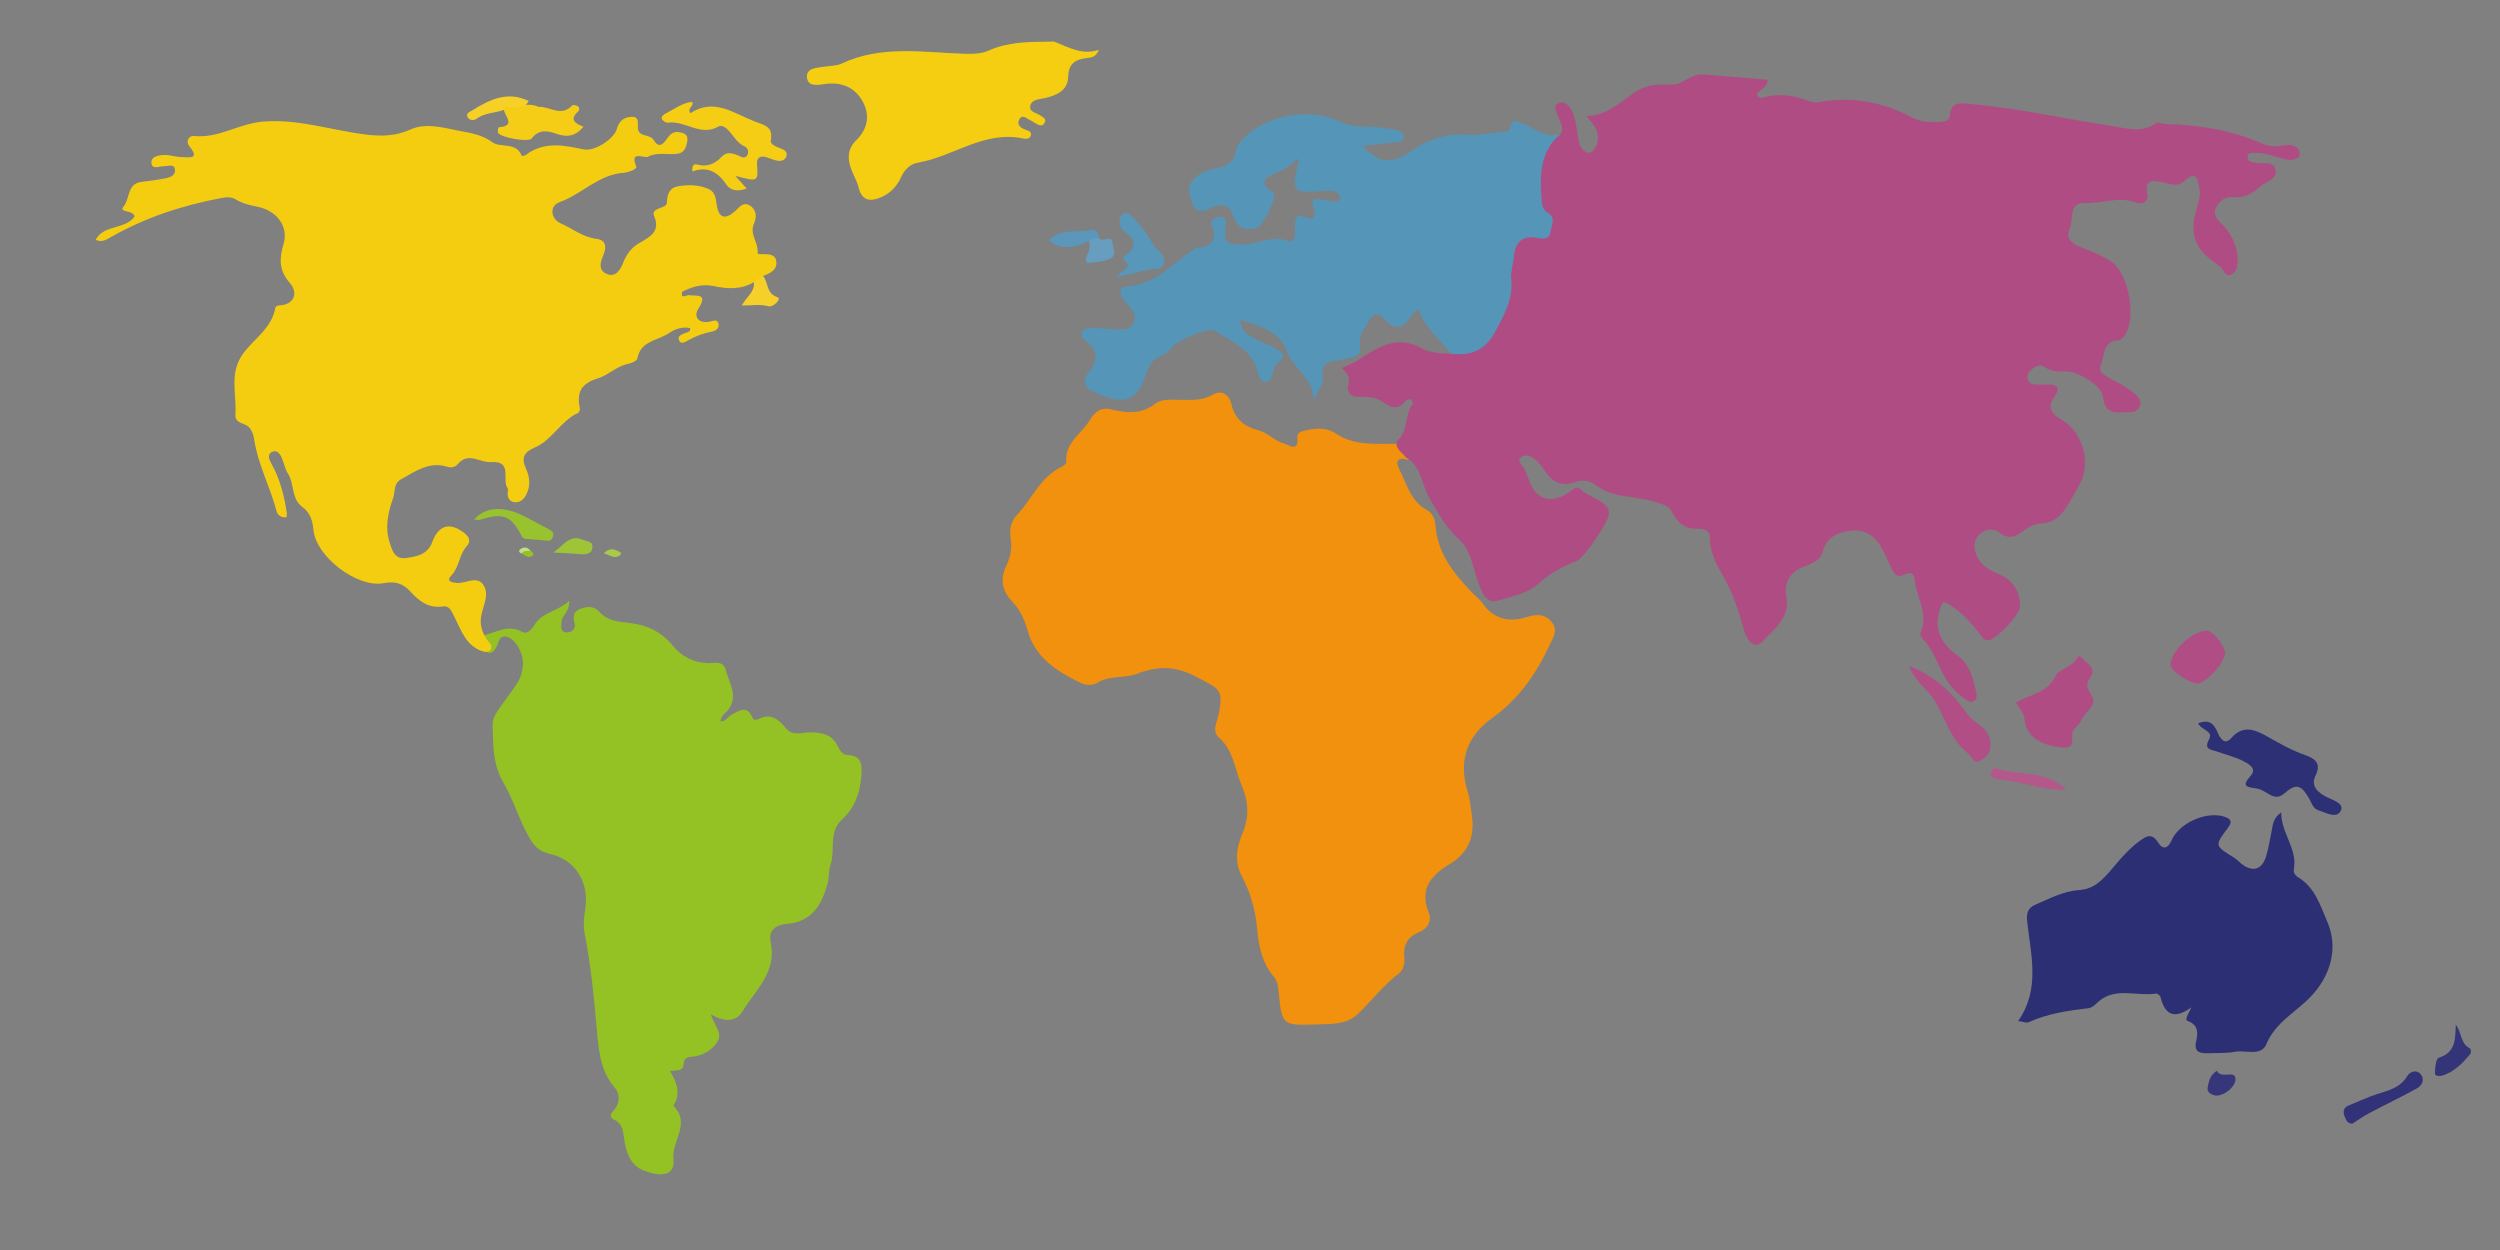 <?xml version="1.0" encoding="utf-8"?>
<!-- Generator: Adobe Illustrator 16.0.0, SVG Export Plug-In . SVG Version: 6.00 Build 0)  -->
<!DOCTYPE svg PUBLIC "-//W3C//DTD SVG 1.1//EN" "http://www.w3.org/Graphics/SVG/1.1/DTD/svg11.dtd">
<svg version="1.1" xmlns="http://www.w3.org/2000/svg" xmlns:xlink="http://www.w3.org/1999/xlink" x="0px" y="0px" width="800px"
	 height="400px" viewBox="0 0 800 400" enable-background="new 0 0 800 400" xml:space="preserve">
<rect x="0" y="0" width="800" height="400" fill="#808080" stroke="none"/>
<g id="australie" class="my-tab-btns australie">
			<a xlink:href="#">
			<path class="australie" fill-rule="evenodd" clip-rule="evenodd" fill="#2C2F74" d="M701.256,322.345c-5.289,3.819-8.458,2.658-9.897-3.306
				c-0.114-0.475-1.006-1.169-1.43-1.101c-6.339,1.024-13.427-2.455-19.025,3.135c-0.686,0.685-1.625,1.432-2.52,1.54
				c-6.563,0.79-13.071,1.692-19.177,4.487c-0.754,0.345-1.907-0.18-3.392-0.368c7.169-10.269,4.031-21.179,2.875-31.9
				c-0.27-2.507,0.199-4.306,2.542-5.296c4.572-1.933,8.961-4.372,14.095-4.717c4.62-0.311,7.295-2.991,10.336-6.583
				c3.027-3.575,6.299-7.527,10.509-10.119c1.852-1.141,3.193-0.463,4.436,1.506c1.537,2.437,3.159,1.864,4.28-0.692
				c2.491-5.68,11.359-9.541,17.083-7.528c2.225,0.783,2.282,1.789,0.884,3.631c-4.223,5.563-4.144,5.601,2.122,9.466
				c0.838,0.517,1.513,1.294,2.295,1.91c3.542,2.79,6.58,1.932,7.891-2.419c0.813-2.697,1.22-5.516,1.797-8.283
				c0.399-1.92,0.453-3.992,3.037-5.74c-0.071,6.673,5.262,11.557,4.04,18.2c-0.204,1.107,0.503,2.046,1.316,2.53
				c5.464,3.258,7.134,9.062,9.403,14.314c3.632,8.409,0.999,17.358-5.398,23.999c-4.765,4.948-11.259,8.166-14.14,15.149
				c-1.635,3.964-6.703,1.783-9.923,2.403c-2.285,0.44-5.621,0.407-8.479,0.465c-2.941,0.06-4.906-0.244-3.998-4.137
				c0.523-2.244,0.635-4.875-2.482-6.058C699.24,326.417,699.366,326.084,701.256,322.345z"/>
			<path fill-rule="evenodd" clip-rule="evenodd" fill="#2D3075" d="M703.398,231.483c3.491-1.474,5.118,0.152,6.295,2.986
				c0.809,1.949,2.262,4.09,4.329,1.699c3.905-4.514,7.969-2.479,11.629-0.42c3.901,2.194,7.703,4.386,11.972,5.867
				c2.782,0.965,5.424,2.376,3.348,6.592c-1.636,3.323,0.724,5.463,3.76,6.936c1.961,0.951,5.58,2.018,4.266,4.403
				c-1.393,2.527-4.777,0.468-7.171-0.284c-1.696-0.533-2.118-2.396-2.947-3.829c-2.546-4.403-4.233-4.731-7.878-1.546
				c-1.477,1.29-2.867,1.383-4.525,0.475c-1.443-0.791-2.908-1.875-4.459-2.07c-3.377-0.423-4.742-0.745-1.725-4.14
				c2.053-2.31-0.937-3.853-2.605-4.692c-2.64-1.328-5.605-1.999-8.406-3.021c-1.706-0.623-4.16-0.54-2.403-3.8
				C708.419,233.78,704.446,233.754,703.398,231.483z"/>
			<path fill-rule="evenodd" clip-rule="evenodd" fill="#313277" d="M752.712,359.599c-1.579-0.041-1.966-1.264-2.399-2.259
				c-0.672-1.548-0.451-2.902,1.354-3.623c3.063-1.223,6.05-2.68,9.187-3.664c3.651-1.146,7.252-2.02,9.452-5.697
				c0.853-1.427,2.918-2.203,4.255-0.663c1.466,1.688,0.554,3.661-1.181,4.613c-5.031,2.765-10.219,5.242-15.295,7.929
				C756.197,357.235,754.448,358.502,752.712,359.599z"/>
			<path fill-rule="evenodd" clip-rule="evenodd" fill="#343478" d="M785.849,327.918c1.98,2.468,1.392,6.03,4.559,7.581
				c0.282,0.138,0.407,1.431,0.117,1.771c-2.458,2.876-5.073,5.638-8.79,6.865c-0.82,0.271-2.541,0.361-2.555-0.652
				c-0.024-1.729,0.34-4.723,1.225-5C785.878,336.771,785.667,332.479,785.849,327.918z"/>
			<path fill-rule="evenodd" clip-rule="evenodd" fill="#38367A" d="M709.391,342.637c1.424,2.864,6.015-0.524,5.968,2.757
				c-0.03,2.084-2.844,4.871-5.833,5.208c-0.799,0.09-3.4-0.622-3.095-2.488C706.736,346.244,707.158,344.06,709.391,342.637z"/>
			<path fill-rule="evenodd" clip-rule="evenodd" fill="#FDF1CC" d="M218.123,92.099c-1.388,0.694-2.519,2.09-4.398,1.688
				c-0.022-1.694,1.063-2.284,2.335-2.708C216.748,91.419,217.435,91.759,218.123,92.099z"/>
				</a>
</g>


<g id="afrique" class="my-tab-btns afrique">
	<a xlink:href="#">
	<path fill-rule="evenodd" clip-rule="evenodd" fill="#F1910D" d="M448.028,142.061c0.941,1.692,2.824,2.881,2.746,5.12
		c-2.973-0.942-4.588-0.146-2.98,3.013c2.371,4.655,3.576,10.159,8.739,12.976c1.938,1.057,2.669,2.915,2.824,5.001
		c0.658,8.84,5.742,15.264,11.566,21.29c1.155,1.195,2.523,2.233,3.473,3.57c3.604,5.08,8.409,6.231,14.082,4.445
		c3.1-0.976,5.957-1.163,8.142,1.659c2.047,2.643,0.317,4.981-0.802,7.394c-4.267,9.197-9.889,17.198-18.304,23.229
		c-8.191,5.872-10.954,13.879-7.803,23.74c0.751,2.351,0.89,4.902,1.267,7.367c1.034,6.766-1.047,12.031-7.125,15.67
		c-5.881,3.521-9.763,7.952-6.628,15.588c1.035,2.521-0.345,5.028-3.008,6.106c-3.813,1.544-5.238,4.166-4.84,8.214
		c0.174,1.771-0.206,3.922-1.722,5.055c-5.104,3.811-8.818,8.991-13.444,13.226c-3.5,3.205-8.339,2.935-12.836,3.086
		c-11.169,0.376-11.19,0.371-12.277-10.965c-0.148-1.542-0.429-3.056-1.396-4.198c-3.737-4.413-4.931-9.622-5.39-15.218
		c-0.493-6.01-2.124-11.726-4.97-17.132c-2.334-4.433-1.691-9.112,0.217-13.535c2.259-5.233,2.018-10.161-0.229-15.417
		c-2.241-5.245-2.551-11.229-7.377-15.421c-2.252-1.957-0.405-5.101,0.088-7.633c1.529-7.848-0.022-7.832-6.721-11.451
		c-7.036-3.802-12.555-3.874-19.652-1.169c-3.75,1.429-8.494,0.386-12.415,2.748c-1.602,0.965-3.708,0.943-5.352,0.154
		c-7.629-3.663-14.68-8.056-17.11-16.942c-0.946-3.457-2.417-6.541-4.887-9.122c-3.249-3.394-3.949-7.169-1.897-11.441
		c1.321-2.75,1.924-5.569,1.417-8.695c-0.435-2.678-0.034-5.433,1.937-7.508c4.875-5.134,7.565-12.301,14.47-15.558
		c0.568-0.268,1.412-0.938,1.375-1.354c-0.573-6.295,4.832-9.073,7.521-13.469c1.828-2.988,3.753-4.217,6.769-3.499
		c5.005,1.193,9.599,1.716,14.158-1.793c2.161-1.663,5.412-1.259,8.269-1.245c3.446,0.018,6.825,0.306,10.146-1.646
		c2.815-1.654,5.275-0.15,5.992,3.058c1.041,4.656,4.132,7.169,8.41,8.256c3.197,0.812,5.348,3.431,8.368,4.313
		c1.715,0.501,4.786,2.983,4.311-2.083c-0.152-1.617,1.957-1.986,3.435-2.301c3.042-0.648,6.354-0.546,8.729,1.079
		C433.803,143.067,440.991,141.793,448.028,142.061z"/>
		</a>
</g>

<g id="asie" class="my-tab-btns asie">
		<a xlink:href="#">
	<path fill-rule="evenodd" clip-rule="evenodd" fill="#AF4C84" d="M447.02,141.165c3.746-3.082,2.335-8.376,5.063-11.923
		c0.188-0.244-0.401-1.084-0.629-1.647c-0.578,0.238-1.373,0.312-1.698,0.741c-2.333,3.079-4.723,2.096-7.244,0.302
		c-2.128-1.514-4.635-1.706-7.124-1.621c-2.926,0.1-4.61-1.065-3.871-4.063c0.577-2.342-0.556-3.716-2.156-5.173
		c1.656-0.761,3.076-1.415,4.496-2.067c6.478-4.29,12.871-8.833,21.171-4.233c2.87,1.59,7.078,1.727,10.206,1.687
		c8.871-0.174,14.518-9.417,17.167-18.5c1.212-4.157,1.127-9.896,1.925-14.155c0.754-4.026,4.699-5.624,8.934-4.693
		c4.327,0.951,3.394-7.341-0.434-8.652c-0.503-3.657-1.989-19.475,6.024-23.669c2.315-2.479,0.128-4.629-0.491-6.901
		c-0.33-1.209-1.387-2.754,0.187-3.534c1.438-0.712,2.974,0.076,3.885,1.461c1.801,2.738,1.992,5.945,2.478,9.06
		c0.311,1.993,0.623,4.038,2.625,5.098c1.003,0.531,1.955,0.054,2.59-0.854c1.468-2.1,1.548-4.421,0.545-6.646
		c-0.592-1.313-1.729-2.382-2.995-4.055c6.542-0.072,11.034-4.624,15.287-7.469c4.253-2.845,7.451-2.571,11.43-2.622
		c0.827-0.011,1.692-0.034,2.471-0.274c2.681-0.828,4.873-3.143,7.868-2.936c6.923,0.478,13.835,1.121,20.915,1.71
		c0.026,2.683-2.705,2.987-3.445,4.758c0.7,1.61,2.046,0.884,2.965,0.674c4.374-1,8.56-0.53,12.718,1.044
		c1.222,0.462,2.673,0.908,3.896,0.686c10.718-1.951,20.702-0.108,30.305,4.977c2.407,1.274,5.436,1.569,8.312,1.342
		c1.469-0.116,3.411-0.042,3.541-1.977c0.315-4.708,3.496-4.022,6.509-3.768c15.383,1.297,30.421,4.792,45.644,7.101
		c4.541,0.688,9.337,2.278,13.786-0.979c0.686-0.502,2.236,0.27,3.391,0.302c10.563,0.295,20.839,1.922,30.593,6.235
		c2.16,0.956,4.496,1.028,6.871,0.604c1.819-0.326,3.77-0.329,4.923,1.454c0.359,0.555,0.321,1.971-0.096,2.316
		c-1.558,1.289-3.517,0.882-5.259,0.426c-2.732-0.714-5.372-1.839-8.256-1.775c-1.071,0.024-2.667-0.424-2.83,1.197
		c-0.147,1.465,1.284,1.648,2.444,1.897c2.316,0.497,5.866-0.717,6.529,2.25c0.703,3.146-3.188,3.744-5.049,5.472
		c-2.39,2.219-4.957,3.664-8.505,3.287c-2.438-0.259-4.547,1.173-5.549,3.521c-1.04,2.438,0.622,3.723,2.219,5.418
		c3.122,3.316,5.006,7.419,4.714,12.19c-0.095,1.546-0.531,3.028-2.118,3.684c-1.855,0.766-2.05-1.101-2.917-1.954
		c-0.935-0.92-1.979-1.747-3.052-2.507c-5.25-3.722-6.988-8.37-5.512-14.765c0.633-2.743,1.997-5.448,1.398-8.296
		c-0.502-2.388-0.646-6.289-4.759-2.429c-2.274,2.134-5.001,0.815-7.597,0.283c-2.723-0.558-5.179-0.672-4.349,3.537
		c0.536,2.718-1.305,3.917-3.594,3.057c-5.503-2.069-10.861,0.354-16.306,0.167c-5.542-0.19-3.504,5.497-4.985,8.418
		c-1.249,2.464,0.53,4.441,2.97,5.432c3.698,1.501,7.49,2.777,10.768,5.165c5.309,3.868,7.75,18.044,3.948,23.372
		c-0.455,0.637-1.207,1.471-1.851,1.498c-5.362,0.225-4.489,5.048-5.826,8.045c-0.923,2.071,1.197,3.162,2.81,4.072
		c2.896,1.635,5.943,3.033,8.408,5.34c1.004,0.94,1.84,2.027,1.335,3.508c-0.491,1.441-1.755,2.035-3.13,2.072
		c-3.908,0.104-8.148,1.158-8.735-5.112c-0.312-3.33-8.292-8.184-11.813-7.914c-2.382,0.183-4.642,0.042-6.706-1.335
		c-1.737-1.159-3.159-0.343-4.462,0.86c-0.925,0.855-1.428,1.978-0.983,3.152c0.681,1.796,2.4,1.459,3.864,1.523
		c0.832,0.037,1.667,0.038,2.5,0.008c3.173-0.115,4.021,1.187,2.15,3.798c-2.605,3.638-0.878,5.71,2.347,7.527
		c6.432,3.625,9.34,13.379,5.945,19.984c-1.444,2.808-3.04,5.548-4.734,8.213c-1.769,2.781-4.196,4.8-7.672,4.917
		c-2.311,0.078-4.146,1.111-5.91,2.396c-2.417,1.763-4.604,2.91-7.584,0.55c-1.848-1.463-4.563-1.327-6.448,0.548
		c-2.008,1.998-1.913,4.467-0.802,6.95c1.328,2.969,3.899,4.426,6.725,5.602c4.642,1.931,7.071,5.469,7.075,10.455
		c0.002,2.594-7.086,10.113-9.781,10.798c-1.106,0.281-1.726-0.089-2.433-1.056c-3.1-4.238-6.609-8.1-11.2-10.804
		c-0.394-0.231-0.951-0.183-1.257-0.235c-3.503,7.231-1.493,12.693,4.839,17.192c3.732,2.652,4.752,7.089,5.768,11.329
		c0.277,1.156,0.405,2.452-0.791,3.147c-1.228,0.715-2.224-0.317-3.124-0.944c-2.921-2.036-5.084-4.723-6.73-7.9
		c-1.903-3.674-3.186-7.708-6.183-10.778c-0.542-0.555-1.186-1.704-0.959-2.206c2.521-5.568-0.75-10.43-1.648-15.585
		c-0.404-2.321-0.271-4.669-3.709-3.026c-2.446,1.169-3.252-0.642-4.073-2.32c-1.093-2.238-1.968-4.601-3.238-6.731
		c-2.117-3.553-5.233-5.562-9.55-5.07c-4.224,0.481-7.786,1.979-9.023,6.555c-0.822,3.041-3.38,3.944-5.87,4.873
		c-4.559,1.699-6.674,4.873-5.791,9.686c1.245,6.784-4.023,10.42-7.604,14.302c-2.715,2.944-5.152-0.641-5.91-3.392
		c-1.684-6.118-3.61-12.065-6.798-17.614c-2.141-3.726-4.226-7.558-4.168-12.126c0.032-2.513-2.122-2.993-3.886-2.912
		c-4.131,0.191-6.506-1.945-8.232-5.301c-1.164-2.263-3.18-2.514-5.492-3.279c-6.21-2.057-13.288-1.052-18.818-5.295
		c-2.03-1.557-4.291-1.907-6.608-1.063c-4.343,1.581-7.418,0.066-9.82-3.574c-0.729-1.106-1.533-2.193-2.462-3.13
		c-1.371-1.382-3.452-2.415-4.956-1.362c-2.025,1.418,0.517,2.704,1.009,4.063c0.45,1.242,1.049,2.43,1.485,3.676
		c1.938,5.533,6.172,7.174,11.38,4.409c1.584-0.841,3.673-3.078,4.786-1.969c2.647,2.636,6.573,3.163,8.866,6.068
		c0.366,0.463,0.42,1.253,0.436,1.897c0.061,2.547-8.027,14.311-10.475,15.256c-4.375,1.689-8.403,3.844-11.938,7.062
		c-3.652,3.326-8.67,4.202-13.172,5.552c-3.748,1.124-5.185-2.829-6.259-5.814c-1.735-4.824-2.264-10.293-6.287-13.928
		c-4.187-3.784-6.707-8.564-9.45-13.309c-2.485-4.298-2.388-10.123-7.521-12.862C448.721,144.647,446.358,143.716,447.02,141.165z"
		/>
	<path fill-rule="evenodd" clip-rule="evenodd" fill="#B04C84" d="M645.123,224.774c4.534-2.654,10.001-2.897,12.663-8.506
		c1.054-2.221,5.341-2.691,6.93-5.783c0.604-1.174,1.599,0.166,2.298,0.815c1.596,1.481,3.702,3.024,1.969,5.374
		c-1.734,2.351-1.064,3.573,0.377,5.905c1.971,3.189-2.225,5.209-3.333,7.925c-0.428,1.047-1.646,1.951-2.439,3.012
		c-1.342,1.795,1.002,5.946-3.039,5.695c-7.723-0.48-12.125-3.671-12.636-8.835C647.682,228.055,646.043,226.599,645.123,224.774z"
		/>
	<path fill-rule="evenodd" clip-rule="evenodd" fill="#B04E85" d="M610.903,213.139c8.551,3.218,13.97,8.748,18.613,15.307
		c1.02,1.44,2.581,2.551,4.039,3.613c2.184,1.59,3.304,3.673,3.417,6.316c0.106,2.491-1.513,4.095-3.387,5.112
		c-2.173,1.179-2.51-1.434-3.704-2.338c-5.557-4.208-7.229-11-10.573-16.587C616.973,220.66,612.918,218.327,610.903,213.139z"/>
	<path fill-rule="evenodd" clip-rule="evenodd" fill="#B04D84" d="M712.025,209.046c-0.077,2.98-6.221,9.717-8.803,9.651
		c-2.698-0.069-8.594-4.061-8.634-5.846c-0.1-4.398,7.077-11.166,11.686-11.019C708.189,201.894,712.084,206.779,712.025,209.046z"
		/>
	<path fill-rule="evenodd" clip-rule="evenodd" fill="#B4588B" d="M661.206,252.66c-8.353,0.4-15.139-2.933-22.367-3.398
		c-0.98-0.063-1.858-0.836-1.748-2.039c0.089-0.961,0.933-1.646,1.712-1.358C645.847,248.46,654.333,246.079,661.206,252.66z"/>
</a>
</g>
<g id="amerique_sud" class="my-tab-btns amerique_sud">
		<a xlink:href="#">
	<path fill-rule="evenodd" clip-rule="evenodd" fill="#94C124" d="M152.55,205.576c0.71-0.748,1.421-1.495,2.132-2.243
		c4.077-0.905,7.881-3.675,12.434-1.128c1.458,0.815,2.921-0.546,3.913-2.213c2.462-4.14,7.361-4.261,11.145-7.743
		c0.066,3.613-2.311,4.615-2.467,6.645c-0.112,1.46-0.55,3.37,1.596,3.482c1.59,0.083,3.03-1.148,2.575-2.938
		c-0.576-2.265-0.47-3.84,2.026-4.689c2.214-0.752,4.187-0.873,5.918,1.065c2.417,2.704,5.798,3.132,9.102,3.471
		c5.72,0.587,10.575,2.657,14.281,7.228c2.861,3.529,6.595,5.462,11.215,5.683c2.15,0.103,4.964-1.027,5.837,2.252
		c1.116,4.19,4.119,8.314,0.714,12.768c-0.836,1.094-2.358,1.775-2.368,3.609c1.786,0.023,2.276-1.502,3.363-2.042
		c2.381-1.183,4.945-3.435,6.768,0.764c0.437,1.005,1.377,0.878,2.113,0.502c3.87-1.976,6.408,0.269,8.569,2.897
		c2.285,2.777,5.243,1.407,7.781,1.41c4.023,0.005,7.207,0.71,9.02,4.684c0.554,1.213,1.524,2.49,2.901,2.552
		c4.928,0.222,4.754,3.397,4.489,6.967c-0.399,5.369-2.229,10.057-6.19,13.724c-4.422,4.092-2.019,9.814-3.685,14.565
		c-0.646,1.844-0.36,3.999-0.891,5.902c-1.885,6.752-5.045,12.27-13.09,12.887c-3.453,0.265-5.956,2.036-5.134,5.817
		c2.074,9.551-4.868,15.36-9.051,22.22c-2.081,3.413-5.796,3.44-10.131,0.879c1.203,3.753,4.216,6.202,1.766,9.379
		c-2.073,2.689-4.813,4.003-8.121,4.251c-1.358,0.102-2.254,0.705-2.305,2.097c-0.104,2.896-2.432,2.036-4.354,2.467
		c2.105,3.462,3.507,6.958,1.235,10.762c-0.077,0.129-0.12,0.404-0.045,0.48c5.497,5.617-0.776,11.188-0.113,16.846
		c0.471,4.02-1.955,5.577-6.094,4.731c-6.115-1.25-8.311-3.666-9.584-10.506c-0.474-2.549-0.265-5.367-3.298-6.767
		c-1.935-0.893-0.876-2.163,0.02-3.181c1.993-2.265,1.766-5.222,0.271-6.938c-4.805-5.516-5.266-12.399-5.844-18.859
		c-0.917-10.259-1.867-20.458-3.879-30.571c-0.505-2.539-0.218-5.335,0.19-7.938c1.311-8.365-3.088-15.704-11.269-17.547
		c-2.91-0.656-4.631-1.971-6.131-4.378c-3.611-5.798-5.365-12.603-8.686-18.245c-3.647-6.196-3.304-12.07-3.554-18.356
		c-0.072-1.811,0.59-3.294,1.494-4.653c1.934-2.907,4.119-5.647,6.07-8.544c2.938-4.364,2.836-9.559-0.344-13.46
		c-1.478-1.812-4.346-3.096-5.221-0.519C157.313,211.963,155.049,207.952,152.55,205.576z"/>
	<path fill-rule="evenodd" clip-rule="evenodd" fill="#99C32E" d="M151.733,166.304c3.138-3.902,8.834-4.468,14.955-1.615
		c2.986,1.392,5.824,3.1,8.774,4.573c1.185,0.591,1.959,1.235,1.418,2.655c-0.442,1.163-1.321,1.215-2.418,1.064
		c-1.792-0.246-3.607-0.313-5.408-0.49c-0.783-0.077-1.628,0.037-2.105-0.907c-3.317-6.571-5.931-7.603-13.112-5.302
		C153.278,166.46,152.612,166.304,151.733,166.304z"/>
	<path fill-rule="evenodd" clip-rule="evenodd" fill="#9EC538" d="M177.029,176.795c3.088-1.914,5.111-5.928,9.303-4.127
		c1.336,0.574,3.326,0.428,3.271,2.332c-0.061,2.078-1.773,2.486-3.643,2.341C182.986,177.11,180.006,176.972,177.029,176.795z"/>
	<path fill-rule="evenodd" clip-rule="evenodd" fill="#A8C94A" d="M193.214,177.023c2.404-2.283,3.889-0.867,5.4-0.291
		c0.07,0.026,0.063,0.686-0.101,0.827C196.72,179.104,195.309,177.663,193.214,177.023z"/>
	<path fill-rule="evenodd" clip-rule="evenodd" fill="#94C124" d="M169.771,176.265c0.702,0.298,1.19,1.107,0.71,1.496
		c-1.285,1.041-2.44,0.064-3.536-0.665C167.305,174.838,168.683,176.044,169.771,176.265z"/>
	<path fill-rule="evenodd" clip-rule="evenodd" fill="#C6DB8B" d="M169.771,176.265c-0.985,0.131-2.125-0.266-2.826,0.831
		c-0.857-0.184-1.054-0.909-0.507-1.315C167.591,174.923,168.82,175.007,169.771,176.265z"/>
		</a>
</g>
<g id="europe" class="my-tab-btns europe">
		<a xlink:href="#">
	<path fill-rule="evenodd" clip-rule="evenodd" fill="#5595B8" d="M499.327,42.908c-6.243,5.3-6.618,12.365-6.083,19.778
		c0.157,2.185-0.012,4.188,2.279,5.58c2.515,1.527,0.806,3.952,0.638,5.916c-0.193,2.265-2.297,2.329-3.874,2.002
		c-5.79-1.202-7.625,1.864-7.981,6.885c-0.14,1.971-0.973,3.974-0.747,5.873c0.779,6.531-2.086,11.641-5.065,17.164
		c-3.351,6.213-7.937,7.843-14.237,7.045c-3.409-4.587-8.316-8.103-10.201-13.922c-1.191,0.206-1.99,1.088-2.742,2.296
		c-2.244,3.605-5.107,4.142-7.867,1.003c-2.476-2.815-3.899-2.322-5.584,0.488c-1.44,2.401-3.241,4.586-2.615,7.744
		c0.307,1.55-0.284,2.964-2.057,3.483c-1.623,0.348-3.229,0.829-4.871,1.015c-3.33,0.376-5.798,1.198-5.072,5.494
		c0.37,2.186-1.197,4.059-2.854,7.054c-0.44-7.315-6.777-9.921-8.858-15.978c-1.765-5.139-8.269-7.889-14.61-9.346
		c0.215,3.647,2.706,4.93,5.175,6.177c1.779,0.898,3.671,1.58,5.42,2.53c3.955,2.147,3.965,2.684,0.765,5.625
		c-0.529,0.486-0.614,1.462-0.89,2.216c-0.505,1.38-0.858,3.285-2.619,3.116c-1.623-0.155-2.037-2.058-2.418-3.47
		c-1.923-7.107-8.419-9.423-13.708-12.844c-2.027-1.311-12.544,3.395-14.05,5.708c-0.673,1.034-1.497,1.775-2.643,2.149
		c-3.217,1.05-4.52,3.562-5.44,6.592c-3.041,10.011-9.656,8.597-17.435,4.67c-2.249-1.135-2.571-3.515-0.871-5.553
		c3.073-3.685,3.547-7.014-0.681-10.19c-0.879-0.66-1.882-1.601-1.291-2.952c0.566-1.294,1.981-1.292,3.039-1.292
		c2.646,0.002,5.289,0.352,7.937,0.473c2.185,0.1,4.541,0.208,5.613-2.231c1.042-2.371-0.544-4.091-1.939-5.766
		c-0.532-0.639-1.153-1.217-1.604-1.908c-1.327-2.034-0.949-3.742,1.592-3.912c8.771-0.585,14.167-7.016,20.651-11.576
		c0.397-0.279,0.819-0.685,1.255-0.721c4.698-0.391,7.044-2.094,4.952-7.31c-0.608-1.517,1.13-2.655,2.863-2.585
		c1.907,0.077,1.855,1.331,1.628,2.841c-0.787,5.216-0.094,5.839,5.286,5.957c4.885,0.107,9.353-3.166,14.612-1.124
		c2.439,0.947,2.261-1.987,2.288-3.801c0.038-2.514-0.488-5.519,3.925-3.619c2.379,1.023,2.656-1.392,2.194-2.556
		c-1.556-3.922,0.564-3.633,3.171-3.193c1.746,0.295,3.551,1.274,5.222-0.122c0.161-0.134-0.08-0.97-0.334-1.343
		c-1.264-1.852-3.209-1.444-5-1.337c-10.251,0.612-10.249,0.625-8.072-9.638c0.026-0.126-0.136-0.292-0.413-0.84
		c-2.008,2.559-4.701,3.848-7.527,5.034c-2.666,1.119-4.488,2.796-1.034,5.305c0.399,0.29,0.855,0.587,1.097,0.993
		c0.857,1.438-3.322,10.086-5.426,10.914c-3.454,1.358-6.347-0.28-7.366-3.249c-1.534-4.471-3.792-4.764-7.499-2.951
		c-2.012,0.983-4.636,1.495-5.558-1.157c-0.915-2.631-2.455-5.663,0.358-8.362c1.872-1.797,3.985-2.786,6.571-3.214
		c3.421-0.567,6.319-1.889,6.909-6.054c0.188-1.328,1.371-2.658,2.391-3.702c7.282-7.453,21.443-9.953,30.764-5.256
		c4.43,2.232,9.159,1.218,13.706,1.989c1.311,0.222,2.672,0.22,3.947,0.56c1.241,0.331,2.841,0.691,2.741,2.384
		c-0.089,1.5-1.597,1.517-2.71,1.651c-3.388,0.41-6.788,0.728-10.355,1.099c4.894,5.666,9.246,5.936,14.72,2.151
		c5.458-3.773,11.489-6.167,18.51-5.689c4.074,0.277,8.227-0.598,12.344-0.952c0.689-0.059,1.238-0.254,1.488-1.014
		c0.931-2.84,0.923-2.774,3.574-1.843C490.87,40.736,494.338,44.481,499.327,42.908z"/>
	<path fill-rule="evenodd" clip-rule="evenodd" fill="#5897B9" d="M357.393,88.576c1.071-2.215,5.898-2.613,2.054-5.675
		c-0.097-0.077,0.059-0.75,0.268-0.889c4.321-2.874,3.878-5.347-0.233-8.167c-0.801-0.549-1.853-2.834-0.846-4.557
		c0.547-0.936,1.692-1.481,2.537-0.912c1.278,0.861,2.405,2.56,3.221,3.287c2.885,2.571,3.823,6.348,6.576,8.802
		c2.32,2.068,2.046,5.401-0.653,5.513C366.028,86.155,362.109,87.941,357.393,88.576z"/>
	<path fill-rule="evenodd" clip-rule="evenodd" fill="#5A97BA" d="M348.421,77.137c-4.241,1.923-8.478,3.283-12.791-0.219
		c3.884-4.117,9.255-2.213,13.816-3.385c1.347-0.346,2.176,1.218,2.245,2.712C350.871,77.528,349.523,76.881,348.421,77.137z"/>
	<path fill-rule="evenodd" clip-rule="evenodd" fill="#679DBE" d="M348.421,77.137c0.876-1.077,2.133-0.76,3.27-0.892
		c1.144,1.583,4.05-1.358,4.25,1.278c0.125,1.641,1.686,4.238-0.741,5.28c-2.144,0.921-4.65,1.146-7.022,1.306
		c-0.802,0.054-0.806-1.247-0.458-2.042C348.411,80.483,349.118,78.915,348.421,77.137z"/>
	</a>
</g>
<g id="amerique_nord" class="my-tab-btns amerique_nord">
		<a xlink:href="#">
	<path fill-rule="evenodd" clip-rule="evenodd" fill="#F5CD10" d="M155.016,208.576c-5.817-1.503-7.363-6.786-9.646-11.257
		c-0.904-1.77-1.51-3.584-3.696-3.256c-4.609,0.691-7.697-1.831-10.388-4.807c-2.433-2.692-5.034-3.313-8.476-2.646
		c-8.445,1.636-21.764-8.48-22.523-17.146c-0.266-3.027-1.075-5.433-3.585-7.279c-3.552-2.612-2.413-7.337-4.577-10.652
		c-0.975-1.492-1.244-3.427-1.985-5.094c-0.557-1.252-1.519-2.546-3.044-1.846c-1.611,0.74-1.033,2.383-0.41,3.475
		c2.855,4.997,4.251,10.427,5.086,16.046c0.067,0.454-0.049,0.936-0.079,1.389c-1.708,0.248-2.85-0.628-3.195-1.932
		c-2.045-7.726-5.91-14.884-7.149-22.845c-0.24-1.538-0.617-2.845-1.693-4.026c-1.348-1.48-4.525-0.986-4.326-4.125
		c0.407-6.416-1.982-13.098,2.269-19.136c3.483-4.948,9.296-8.253,10.487-14.829c0.131-0.72,0.755-0.846,1.511-0.895
		c4.28-0.278,6.102-3.733,3.094-7.231c-3.465-4.03-3.346-7.729-1.964-12.373c1.656-5.566-2.018-10.666-8.335-11.954
		c-2.484-0.507-4.824-1.029-6.999-2.368c-1.496-0.921-3.197-0.681-4.864-0.364c-12.48,2.371-24.382,6.325-35.452,12.669
		c-1.202,0.688-2.645,1.559-4.461,0.62c2.698-4.934,9.356-3.18,12.425-7.378c-0.208-2.304-5.228-1.156-3.502-3.229
		c2.11-2.534,1.081-7.41,5.803-7.905c2.473-0.259,4.936-0.654,7.383-1.101c1.67-0.305,3.591-0.91,3.229-2.987
		c-0.306-1.757-2.117-0.92-3.364-0.937c-1.507-0.02-3.962,1.239-4.14-1.041c-0.161-2.068,2.418-2.513,4.22-2.541
		c1.803-0.028,3.614,0.668,5.423,0.673c2.204,0.005,6.105,0.937,2.474-3.521c-1.196-1.468-0.183-3.403,1.54-3.224
		c7.754,0.808,14.227-3.886,21.748-4.575c9.734-0.892,18.767,1.721,28.008,3.308c6.65,1.142,12.922,2.144,19.475-0.813
		c4.689-2.116,9.975-0.721,14.772,0.256c3.853,0.785,7.866,1.175,11.531,3.86c2.519,1.845,7.532-0.284,9.346,4.336
		c0.022,0.057,0.985-0.085,1.343-0.354c5.835-4.399,12.172-3.046,18.535-1.717c3.299,0.689,9.604-3.267,10.527-6.582
		c0.662-2.379,2.167-3.73,4.597-3.854c2.761-0.141,2.019,2.029,2.124,3.547c0.22,3.162,3.791,1.759,5.13,3.966
		c1.988,3.274,3.536,0.329,4.741-1.25c1.272-1.667,2.802-1.577,4.465-1.104c1.382,0.394,1.688,1.492,1.465,2.768
		c-0.331,1.889-0.946,3.621-3.195,3.909c-3.123,0.4-6.497-0.644-9.339,0.923c-1.245,0.686-5.972-2.271-3.786,3.125
		c0.361,0.891-2.545,1.913-4.153,2.036c-7.942,0.61-13.272,6.835-20.364,9.374c-3.34,1.196-2.935,5.346,0.398,6.819
		c3.771,1.667,7.039,4.4,11.377,4.933c3.336,0.41,3.21,2.943,2.176,5.316c-1.045,2.397-1.544,4.847,1.226,5.959
		c2.844,1.143,4.352-1.575,5.122-3.55c1.096-2.811,2.717-4.967,5.209-6.387c3.478-1.981,6.886-3.729,4.686-8.778
		c-0.581-1.333,0.835-2.041,1.94-2.436c0.974-0.349,2.146-0.652,2.181-1.754c0.082-2.605,0.823-4.707,3.626-5.194
		c3.317-0.577,6.693-0.49,9.805,0.916c2.053,0.928,2.247,3.02,2.539,5.078c0.57,4.03,2.54,4.8,5.611,2.203
		c1.509-1.275,2.677-3.418,4.983-2.015c2.22,1.352,2.214,3.789,1.31,5.816c-1.5,3.362,1.439,5.953,1.161,9.059
		c-0.083,0.934,0.97,0.633,1.546,0.653c1.854,0.064,4.088-0.083,4.425,2.243c0.417,2.887-2.001,3.876-4.21,4.774
		c-0.666,1.146-1.109,2.625-2.969,1.975c-4.106,2.423-8.36,2.194-12.879,1.224c-3.458-0.742-6.933,0.181-10.106,1.877
		c-0.087,1.665-0.087,1.665,2.063,1.02c2.399,0.444,6.515-0.843,3.159,4.384c-1.621,2.524,0.061,4.829,3.691,4.112
		c1.061-0.209,2.493-0.988,2.803,0.807c0.234,1.357-0.96,2.162-2.104,2.374c-2.652,0.491-5.099,1.402-7.459,2.69
		c-0.915,0.5-2.371,1.573-3.018,0.259c-0.843-1.711,1.005-2.055,2.175-2.589c0.531-0.242,1.414-0.098,1.306-1.484
		c-2.456-0.515-4.837,0.268-6.722,1.577c-3.545,2.462-9.162,2.394-10.178,8.177c-0.127,0.722-1.807,1.476-2.868,1.675
		c-3.666,0.688-6.535,3.661-9.448,4.542c-5.958,1.803-7.097,4.68-6.084,9.886c0.077,0.397-0.256,1.156-0.596,1.311
		c-5.506,2.511-8.211,8.599-13.658,10.958c-3.581,1.552-4.617,3.331-3,6.825c1.319,2.847,1.537,5.772-0.049,8.629
		c-0.785,1.415-2.032,2.356-3.65,2.125c-1.82-0.26-2.291-1.693-2.134-3.374c0.031-0.331,0.189-0.785,0.035-0.978
		c-2.099-2.617,1.762-9.004-5.311-8.455c-3.562,0.276-7.35-3.42-10.709,0.646c-0.819,0.991-2.151,1.217-3.228,0.872
		c-5.809-1.86-10.135,1.338-14.789,3.889c-2.692,1.476-1.916,4.008-2.655,6.062c-1.654,4.596-2.669,9.331-1.159,14.152
		c0.779,2.488,1.608,5.525,5.138,5.073c3.433-0.44,7.058-1.105,8.486-5.002c1.993-5.439,5.477-6.588,10.041-3.218
		c1.726,1.275,2.605,2.742,0.942,4.556c-2.418,2.636-2.225,6.518-4.789,9.181c-1.862,1.934,0.1,2.317,1.756,2.453
		c2.945,0.241,6.606-2.669,8.681,1.005c1.506,2.666-0.071,5.886-0.761,8.763c-0.962,4.011,0.434,7.152,3.008,10.019
		C157.485,208.077,156.613,208.671,155.016,208.576z"/>
	<path fill-rule="evenodd" clip-rule="evenodd" fill="#F5CD11" d="M351.647,15.944c-0.999,2.371-2.371,2.451-3.688,2.609
		c-3.638,0.435-6.043,1.542-6.144,6.098c-0.094,4.258-3.702,5.931-7.542,6.756c-1.758,0.377-4.122,0.407-4.575,2.42
		c-0.464,2.064,2.005,2.259,3.286,3.16c0.809,0.569,1.943,1.057,1.32,2.257c-0.775,1.49-1.953,0.745-2.985,0.193
		c-0.585-0.313-1.108-0.757-1.713-1.014c-1.115-0.474-2.459-1.993-3.409-0.259c-0.888,1.62,0.236,2.751,1.904,3.341
		c0.867,0.307,2.153,0.584,1.748,1.909c-0.372,1.217-1.7,1.056-2.571,0.876c-12.383-2.558-22.228,5.819-33.561,7.771
		c-2.575,0.444-4.342,2.331-5.432,4.759c-1.282,2.858-3.455,5.023-6.216,6.244c-3.179,1.406-6.195,1.536-7.3-2.987
		c-0.507-2.076-1.652-3.989-2.4-6.015c-1.236-3.352-1.166-6.461,1.626-9.182c3.65-3.557,4.493-7.939,2.111-12.319
		c-2.405-4.421-6.418-6.329-11.692-5.733c-2.193,0.247-5.909,1.266-6.19-2.089c-0.259-3.085,3.314-3.013,5.723-3.422
		c1.803-0.306,3.789-0.219,5.382-0.969c12.715-5.989,26.071-3.563,39.264-3.144c2.716,0.086,5.431,0.034,7.849-1.045
		c6.14-2.739,12.603-2.777,19.098-2.823c0.666-0.005,1.404-0.17,1.987,0.055C342.009,15.123,346.267,17.761,351.647,15.944z"/>
	<path fill-rule="evenodd" clip-rule="evenodd" fill="#F5CD15" d="M221.486,32.583c0.656,1.63-1.765,1.939-0.553,3.637
		c7.499-4.929,13.654-0.101,20.349,2.559c3.257,1.293,6.215,1.546,5.373,6.228c-0.222,1.231,1.913,2.022,3.356,2.571
		c1.092,0.415,2.167,1.162,1.554,2.61c-0.547,1.293-1.807,1.425-2.978,1.203c-1.125-0.213-2.189-0.736-3.299-1.057
		c-2.086-0.603-3.207,0.026-3.041,2.386c0.386,5.471,0.367,5.472-6.947,3.563c1.695,1.898,2.557,2.863,3.599,4.03
		c-2.441,1.035-5.081,0.774-6.341-1.091c-2.776-4.111-6.084-6.164-10.913-4.361c-0.401-1.871,0.464-2.476,1.192-2.263
		c3.464,1.014,5.97-0.166,8.376-2.681c1.356-1.417,3.407-0.882,5.147-0.087c1.068,0.488,2.244,1.147,2.893-0.433
		c0.417-1.018-0.043-2.136-0.994-2.556c-2.279-1.006-3.367-3.091-4.877-4.817c-0.88-1.005-2.298-2.204-3.445-1.541
		c-5.746,3.32-10.736-2.007-16.228-1.221c-0.605,0.086-1.736-0.664-1.932-1.255c-0.262-0.792,0.628-1.359,1.414-1.765
		C215.808,34.888,218.181,32.982,221.486,32.583z"/>
	<path fill-rule="evenodd" clip-rule="evenodd" fill="#F5CD16" d="M172.294,34.194c3.566-0.258,7.281,3.38,10.761-0.424
		c0.254-0.278,1.305-0.106,1.796,0.18c0.666,0.389,0.611,1.299,0.125,1.738c-2.833,2.558-1.013,3.817,1.738,4.859
		c-2.533,3.083-5.231,3.446-8.526,2.309c-2.827-0.976-5.672-1.66-8.013,1.433c-1.036,1.368-10.107-0.315-10.802-1.825
		c-0.218-0.474,0.096-1.739,0.229-1.748c5.602-0.387,1.947-3.474,1.652-5.558c-0.058-1.035,0.654-1.198,1.441-1.283
		C165.888,34.178,169.142,32.689,172.294,34.194z"/>
	<path fill-rule="evenodd" clip-rule="evenodd" fill="#F6CF27" d="M162.036,34.319c-0.261,0.28-0.521,0.561-0.781,0.841
		c-2.878,1.046-6.114,0.893-8.757,2.845c-0.847,0.625-2.445,0.618-2.949-0.705c-0.442-1.161,0.925-1.568,1.676-2.038
		c5.565-3.487,11.286-6.2,17.966-2.942C167.486,35.422,164.532,34.051,162.036,34.319z"/>
	<path fill-rule="evenodd" clip-rule="evenodd" fill="#F6CF2B" d="M241.219,90.311c0.989-0.658,1.979-1.317,2.969-1.975
		c1.799,1.993,0.826,5.537,4.653,6.795c1.372,0.451-1.363,3.298-2.912,2.873c-2.749-0.754-5.431-0.206-8.542-0.248
		C238.793,95.004,241.627,93.429,241.219,90.311z"/>
	</a>
</g>
</svg>
